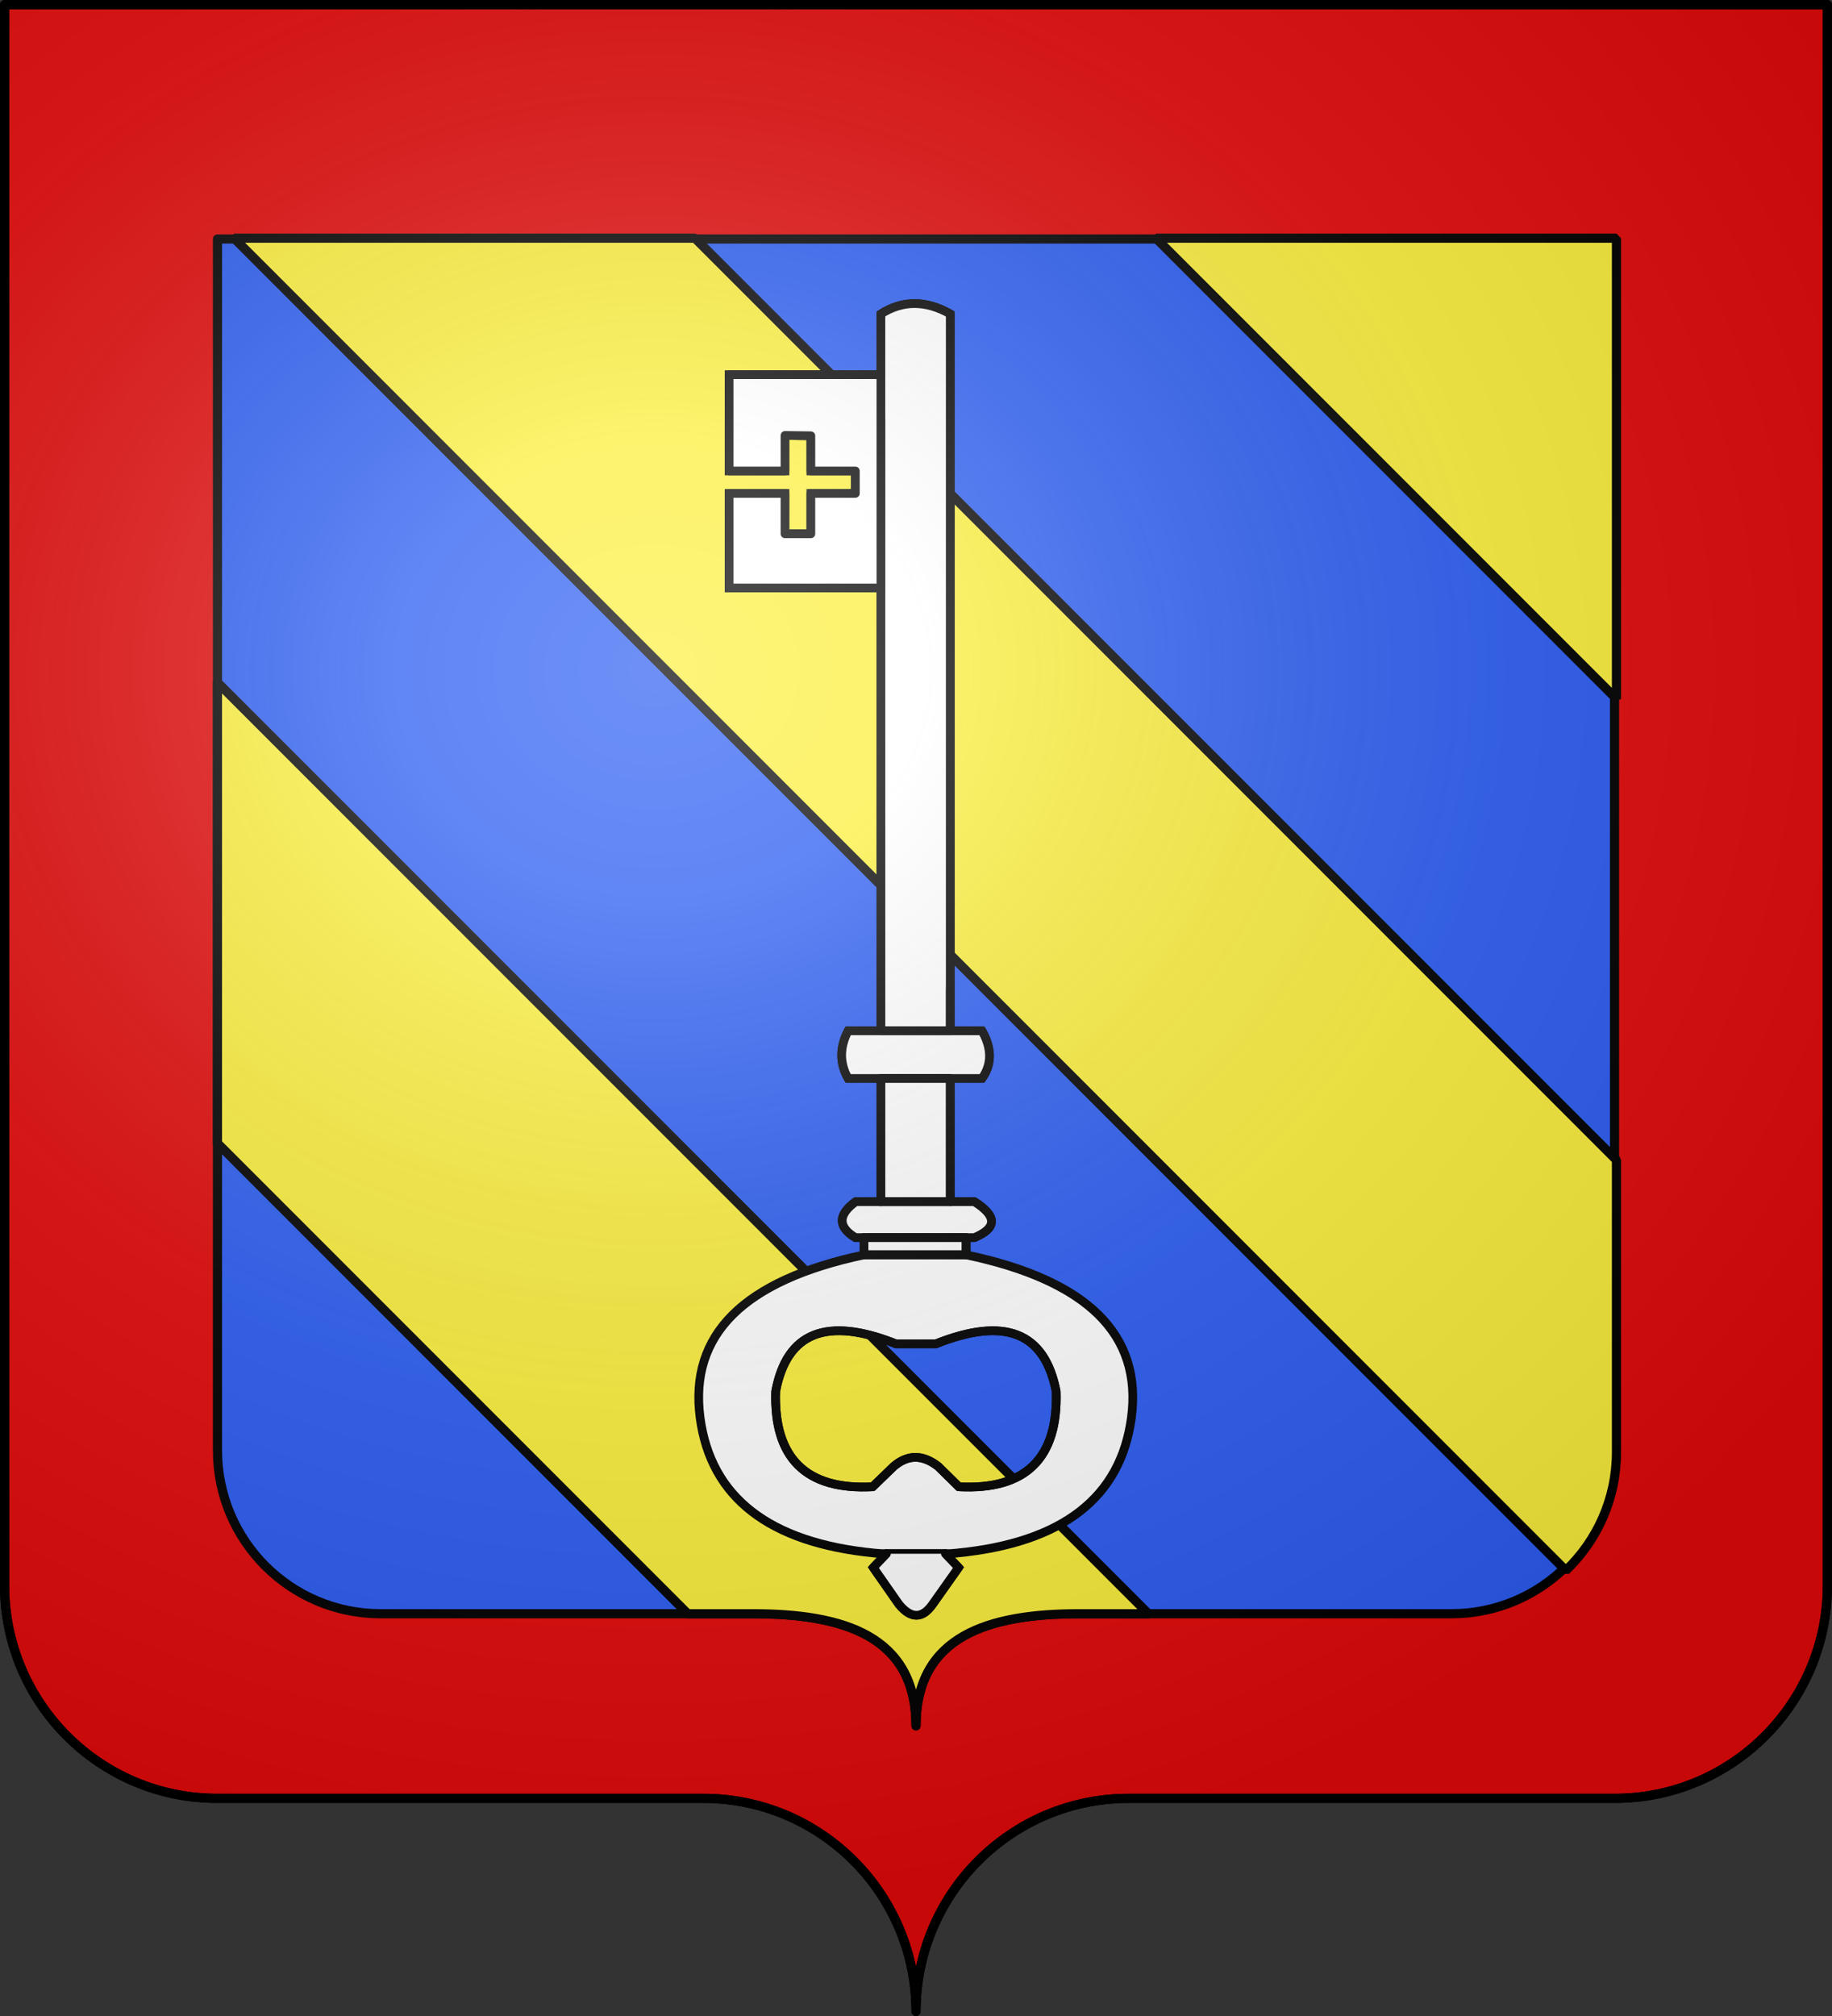 <?xml version="1.0" encoding="UTF-8" standalone="no"?>
<!-- Created with Inkscape (http://www.inkscape.org/) -->
<svg
   xmlns:dc="http://purl.org/dc/elements/1.1/"
   xmlns:cc="http://creativecommons.org/ns#"
   xmlns:rdf="http://www.w3.org/1999/02/22-rdf-syntax-ns#"
   xmlns:svg="http://www.w3.org/2000/svg"
   xmlns="http://www.w3.org/2000/svg"
   xmlns:xlink="http://www.w3.org/1999/xlink"
   xmlns:sodipodi="http://sodipodi.sourceforge.net/DTD/sodipodi-0.dtd"
   xmlns:inkscape="http://www.inkscape.org/namespaces/inkscape"
   version="1.0"
   width="600"
   height="660"
   id="svg2"
   sodipodi:version="0.32"
   inkscape:version="0.46"
   sodipodi:docname="Longvic (21).svg"
   sodipodi:docbase="C:\Documents and Settings\Propriétaire\Mes documents\image blason\Blason du 21 a envoyer"
   inkscape:output_extension="org.inkscape.output.svg.inkscape">
  <rect width="100%" height="100%" fill="#333333" stroke="none"/>
  <sodipodi:namedview
     inkscape:window-height="712"
     inkscape:window-width="1024"
     inkscape:pageshadow="2"
     inkscape:pageopacity="0.0"
     guidetolerance="10.0"
     gridtolerance="10.0"
     objecttolerance="10.0"
     borderopacity="1.0"
     bordercolor="#666666"
     pagecolor="#ffffff"
     id="base"
     inkscape:zoom="0.8"
     inkscape:cx="306.40805"
     inkscape:cy="322.19081"
     inkscape:window-x="-4"
     inkscape:window-y="-4"
     inkscape:current-layer="layer1"
     showgrid="false" />
  <desc
     id="desc4">Flag of Canton of Valais (Wallis)</desc>
  <defs
     id="defs6">
    <inkscape:perspective
       sodipodi:type="inkscape:persp3d"
       inkscape:vp_x="0 : 330 : 1"
       inkscape:vp_y="0 : 1000 : 0"
       inkscape:vp_z="600 : 330 : 1"
       inkscape:persp3d-origin="300 : 220 : 1"
       id="perspective101" />
    <linearGradient
       id="linearGradient2893">
      <stop
         id="stop2895"
         style="stop-color:#ffffff;stop-opacity:0.314"
         offset="0" />
      <stop
         id="stop2897"
         style="stop-color:#ffffff;stop-opacity:0.251"
         offset="0.19" />
      <stop
         id="stop2901"
         style="stop-color:#6b6b6b;stop-opacity:0.125"
         offset="0.6" />
      <stop
         id="stop2899"
         style="stop-color:#000000;stop-opacity:0.125"
         offset="1" />
    </linearGradient>
    <linearGradient
       id="linearGradient2885">
      <stop
         id="stop2887"
         style="stop-color:#ffffff;stop-opacity:1"
         offset="0" />
      <stop
         id="stop2891"
         style="stop-color:#ffffff;stop-opacity:1"
         offset="0.229" />
      <stop
         id="stop2889"
         style="stop-color:#000000;stop-opacity:1"
         offset="1" />
    </linearGradient>
    <linearGradient
       id="linearGradient2955">
      <stop
         id="stop2867"
         style="stop-color:#fd0000;stop-opacity:1"
         offset="0" />
      <stop
         id="stop2873"
         style="stop-color:#e77275;stop-opacity:0.659"
         offset="0.5" />
      <stop
         id="stop2959"
         style="stop-color:#000000;stop-opacity:0.323"
         offset="1" />
    </linearGradient>
    <radialGradient
       cx="225.524"
       cy="218.901"
       r="300"
       fx="225.524"
       fy="218.901"
       id="radialGradient2961"
       xlink:href="#linearGradient2955"
       gradientUnits="userSpaceOnUse"
       gradientTransform="matrix(-4.167939e-4,2.183,-1.884,-3.599562e-4,615.597,-289.121)" />
    <polygon
       points="0,-1 0.588,0.809 -0.951,-0.309 0.951,-0.309 -0.588,0.809 0,-1 "
       transform="scale(53,53)"
       id="star" />
    <clipPath
       id="clip">
      <path
         d="M 0,-200 L 0,600 L 300,600 L 300,-200 L 0,-200 z "
         id="path10" />
    </clipPath>
    <radialGradient
       cx="225.524"
       cy="218.901"
       r="300"
       fx="225.524"
       fy="218.901"
       id="radialGradient1911"
       xlink:href="#linearGradient2955"
       gradientUnits="userSpaceOnUse"
       gradientTransform="matrix(-4.167939e-4,2.183,-1.884,-3.599562e-4,615.597,-289.121)" />
    <radialGradient
       cx="225.524"
       cy="218.901"
       r="300"
       fx="225.524"
       fy="218.901"
       id="radialGradient2865"
       xlink:href="#linearGradient2955"
       gradientUnits="userSpaceOnUse"
       gradientTransform="matrix(0,1.749,-1.593,-1.049767e-7,551.788,-191.29)" />
    <radialGradient
       cx="225.524"
       cy="218.901"
       r="300"
       fx="225.524"
       fy="218.901"
       id="radialGradient2871"
       xlink:href="#linearGradient2955"
       gradientUnits="userSpaceOnUse"
       gradientTransform="matrix(0,1.386,-1.323,-5.741131e-8,-158.082,-109.541)" />
    <radialGradient
       cx="221.445"
       cy="226.331"
       r="300"
       fx="221.445"
       fy="226.331"
       id="radialGradient3163"
       xlink:href="#linearGradient2893"
       gradientUnits="userSpaceOnUse"
       gradientTransform="matrix(1.353,0,0,1.349,-818.16,-75.243)" />
    <radialGradient
       r="300"
       fy="226.331"
       fx="221.445"
       cy="226.331"
       cx="221.445"
       gradientTransform="matrix(1.353,0,0,1.349,-77.629,-85.747)"
       gradientUnits="userSpaceOnUse"
       id="radialGradient2007"
       xlink:href="#linearGradient2893"
       inkscape:collect="always" />
    <radialGradient
       r="300"
       fy="218.901"
       fx="225.524"
       cy="218.901"
       cx="225.524"
       gradientTransform="matrix(0,1.386,-1.323,-5.741131e-8,-158.082,-109.541)"
       gradientUnits="userSpaceOnUse"
       id="radialGradient2005"
       xlink:href="#linearGradient2955"
       inkscape:collect="always" />
    <radialGradient
       r="300"
       fy="218.901"
       fx="225.524"
       cy="218.901"
       cx="225.524"
       gradientTransform="matrix(0,1.749,-1.593,-1.049767e-7,551.788,-191.29)"
       gradientUnits="userSpaceOnUse"
       id="radialGradient2003"
       xlink:href="#linearGradient2955"
       inkscape:collect="always" />
    <radialGradient
       r="300"
       fy="218.901"
       fx="225.524"
       cy="218.901"
       cx="225.524"
       gradientTransform="matrix(-4.167939e-4,2.183,-1.884,-3.599562e-4,615.597,-289.121)"
       gradientUnits="userSpaceOnUse"
       id="radialGradient2001"
       xlink:href="#linearGradient2955"
       inkscape:collect="always" />
    <clipPath
       id="clipPath1997">
      <path
         id="path1999"
         d="M 0,-200 L 0,600 L 300,600 L 300,-200 L 0,-200 z " />
    </clipPath>
    <polygon
       points="0,-1 0.588,0.809 -0.951,-0.309 0.951,-0.309 -0.588,0.809 0,-1 "
       transform="scale(53,53)"
       id="polygon1995" />
    <radialGradient
       gradientUnits="userSpaceOnUse"
       gradientTransform="matrix(-4.167939e-4,2.183,-1.884,-3.599562e-4,615.597,-289.121)"
       r="300"
       fy="218.901"
       fx="225.524"
       cy="218.901"
       cx="225.524"
       id="radialGradient1993"
       xlink:href="#linearGradient2955"
       inkscape:collect="always" />
    <linearGradient
       id="linearGradient1985">
      <stop
         style="stop-color:#fd0000;stop-opacity:1;"
         offset="0"
         id="stop1987" />
      <stop
         id="stop1989"
         offset="0.5"
         style="stop-color:#e77275;stop-opacity:0.659;" />
      <stop
         id="stop1991"
         offset="1"
         style="stop-color:black;stop-opacity:0.323;" />
    </linearGradient>
    <linearGradient
       id="linearGradient1977">
      <stop
         style="stop-color:white;stop-opacity:1;"
         offset="0"
         id="stop1979" />
      <stop
         id="stop1981"
         offset="0.229"
         style="stop-color:white;stop-opacity:1;" />
      <stop
         style="stop-color:black;stop-opacity:1;"
         offset="1"
         id="stop1983" />
    </linearGradient>
    <linearGradient
       id="linearGradient1967">
      <stop
         id="stop1969"
         offset="0"
         style="stop-color:white;stop-opacity:0.314;" />
      <stop
         style="stop-color:white;stop-opacity:0.251;"
         offset="0.19"
         id="stop1971" />
      <stop
         id="stop1973"
         offset="0.6"
         style="stop-color:#6b6b6b;stop-opacity:0.125;" />
      <stop
         id="stop1975"
         offset="1"
         style="stop-color:black;stop-opacity:0.125;" />
    </linearGradient>
    <inkscape:perspective
       id="perspective8511"
       inkscape:persp3d-origin="372.04724 : 350.78739 : 1"
       inkscape:vp_z="744.09448 : 526.18109 : 1"
       inkscape:vp_y="0 : 1000 : 0"
       inkscape:vp_x="0 : 526.18109 : 1"
       sodipodi:type="inkscape:persp3d" />
    <radialGradient
       r="300"
       fy="200.448"
       fx="285.186"
       cy="200.448"
       cx="285.186"
       gradientTransform="matrix(1.551,0,0,1.35,-152.894,151.099)"
       gradientUnits="userSpaceOnUse"
       id="radialGradient11919"
       xlink:href="#linearGradient2893"
       inkscape:collect="always" />
    <radialGradient
       gradientUnits="userSpaceOnUse"
       gradientTransform="matrix(0,2.342,-2.291,0,562.913,1323.77)"
       r="300"
       fy="153.928"
       fx="-483.508"
       cy="153.928"
       cx="-483.508"
       id="radialGradient2928"
       xlink:href="#linearGradient2955"
       inkscape:collect="always" />
    <radialGradient
       r="300"
       fy="218.901"
       fx="225.524"
       cy="218.901"
       cx="225.524"
       gradientTransform="matrix(-4.167939e-4,2.183,-1.884,-3.599562e-4,1395.597,-309.121)"
       gradientUnits="userSpaceOnUse"
       id="radialGradient2757"
       xlink:href="#linearGradient2955"
       inkscape:collect="always" />
    <clipPath
       id="clipPath2753">
      <path
         id="path2755"
         d="M 0,-200 L 0,600 L 300,600 L 300,-200 L 0,-200 z" />
    </clipPath>
    <polygon
       points="0,-1 0.588,0.809 -0.951,-0.309 0.951,-0.309 -0.588,0.809 0,-1 "
       transform="scale(53,53)"
       id="polygon2751" />
    <radialGradient
       gradientUnits="userSpaceOnUse"
       gradientTransform="matrix(-4.167939e-4,2.183,-1.884,-3.599562e-4,615.597,-289.121)"
       r="300"
       fy="218.901"
       fx="225.524"
       cy="218.901"
       cx="225.524"
       id="radialGradient2749"
       xlink:href="#linearGradient2955"
       inkscape:collect="always" />
    <linearGradient
       id="linearGradient2744">
      <stop
         id="stop2965"
         offset="0"
         style="stop-color:white;stop-opacity:0;" />
      <stop
         id="stop2747"
         offset="1"
         style="stop-color:black;stop-opacity:0.646;" />
    </linearGradient>
    <radialGradient
       gradientUnits="userSpaceOnUse"
       gradientTransform="matrix(1.36,0,0,1.355,-79.528,-87.645)"
       r="300"
       fy="218.01"
       fx="203.198"
       cy="218.01"
       cx="203.198"
       id="radialGradient2883"
       xlink:href="#linearGradient2893"
       inkscape:collect="always" />
    <linearGradient
       id="linearGradient2733">
      <stop
         id="stop2735"
         offset="0"
         style="stop-color:white;stop-opacity:0.314;" />
      <stop
         style="stop-color:white;stop-opacity:0.251;"
         offset="0.19"
         id="stop2737" />
      <stop
         id="stop2739"
         offset="0.6"
         style="stop-color:#6b6b6b;stop-opacity:0.125;" />
      <stop
         id="stop2741"
         offset="1"
         style="stop-color:black;stop-opacity:0.125;" />
    </linearGradient>
    <inkscape:perspective
       id="perspective13932"
       inkscape:persp3d-origin="300 : 400 : 1"
       inkscape:vp_z="700 : 600 : 1"
       inkscape:vp_y="0 : 1000 : 0"
       inkscape:vp_x="-50 : 600 : 1"
       sodipodi:type="inkscape:persp3d" />
    <radialGradient
       r="300"
       fy="200.448"
       fx="285.186"
       cy="200.448"
       cx="285.186"
       gradientTransform="matrix(1.551,0,0,1.35,-227.894,-51.264)"
       gradientUnits="userSpaceOnUse"
       id="radialGradient2878"
       xlink:href="#linearGradient2893"
       inkscape:collect="always" />
    <radialGradient
       gradientUnits="userSpaceOnUse"
       gradientTransform="matrix(0,2.342,-2.291,0,562.913,1323.77)"
       r="300"
       fy="153.928"
       fx="-483.508"
       cy="153.928"
       cx="-483.508"
       id="radialGradient2876"
       xlink:href="#linearGradient2955"
       inkscape:collect="always" />
    <radialGradient
       r="300"
       fy="218.901"
       fx="225.524"
       cy="218.901"
       cx="225.524"
       gradientTransform="matrix(-4.167939e-4,2.183,-1.884,-3.599562e-4,1395.597,-309.121)"
       gradientUnits="userSpaceOnUse"
       id="radialGradient2874"
       xlink:href="#linearGradient2955"
       inkscape:collect="always" />
    <clipPath
       id="clipPath2870">
      <path
         id="path2872"
         d="M 0,-200 L 0,600 L 300,600 L 300,-200 L 0,-200 z" />
    </clipPath>
    <polygon
       points="0,-1 0.588,0.809 -0.951,-0.309 0.951,-0.309 -0.588,0.809 0,-1 "
       transform="scale(53,53)"
       id="polygon2868" />
    <radialGradient
       gradientUnits="userSpaceOnUse"
       gradientTransform="matrix(-4.167939e-4,2.183,-1.884,-3.599562e-4,615.597,-289.121)"
       r="300"
       fy="218.901"
       fx="225.524"
       cy="218.901"
       cx="225.524"
       id="radialGradient2866"
       xlink:href="#linearGradient2955"
       inkscape:collect="always" />
    <linearGradient
       id="linearGradient2860">
      <stop
         id="stop2862"
         offset="0"
         style="stop-color:white;stop-opacity:0;" />
      <stop
         id="stop2864"
         offset="1"
         style="stop-color:black;stop-opacity:0.646;" />
    </linearGradient>
    <radialGradient
       gradientUnits="userSpaceOnUse"
       gradientTransform="matrix(1.36,0,0,1.355,-79.528,-87.645)"
       r="300"
       fy="218.01"
       fx="203.198"
       cy="218.01"
       cx="203.198"
       id="radialGradient2858"
       xlink:href="#linearGradient2893"
       inkscape:collect="always" />
    <linearGradient
       id="linearGradient2848">
      <stop
         id="stop2850"
         offset="0"
         style="stop-color:white;stop-opacity:0.314;" />
      <stop
         style="stop-color:white;stop-opacity:0.251;"
         offset="0.19"
         id="stop2852" />
      <stop
         id="stop2854"
         offset="0.6"
         style="stop-color:#6b6b6b;stop-opacity:0.125;" />
      <stop
         id="stop2856"
         offset="1"
         style="stop-color:black;stop-opacity:0.125;" />
    </linearGradient>
    <inkscape:perspective
       id="perspective2846"
       inkscape:persp3d-origin="300 : 400 : 1"
       inkscape:vp_z="700 : 600 : 1"
       inkscape:vp_y="0 : 1000 : 0"
       inkscape:vp_x="-50 : 600 : 1"
       sodipodi:type="inkscape:persp3d" />
    <inkscape:perspective
       id="perspective2523"
       inkscape:persp3d-origin="372.04724 : 350.78739 : 1"
       inkscape:vp_z="744.09448 : 526.18109 : 1"
       inkscape:vp_y="0 : 1000 : 0"
       inkscape:vp_x="0 : 526.18109 : 1"
       sodipodi:type="inkscape:persp3d" />
    <inkscape:perspective
       id="perspective2445"
       inkscape:persp3d-origin="372.04724 : 350.78739 : 1"
       inkscape:vp_z="744.09448 : 526.18109 : 1"
       inkscape:vp_y="0 : 1000 : 0"
       inkscape:vp_x="0 : 526.18109 : 1"
       sodipodi:type="inkscape:persp3d" />
    <radialGradient
       r="300"
       fy="200.448"
       fx="285.186"
       cy="200.448"
       cx="285.186"
       gradientTransform="matrix(1.551,0,0,1.35,-152.894,151.099)"
       gradientUnits="userSpaceOnUse"
       id="radialGradient3065"
       xlink:href="#linearGradient2893"
       inkscape:collect="always" />
    <linearGradient
       id="linearGradient3055">
      <stop
         id="stop3057"
         offset="0"
         style="stop-color:white;stop-opacity:0.314;" />
      <stop
         style="stop-color:white;stop-opacity:0.251;"
         offset="0.19"
         id="stop3059" />
      <stop
         id="stop3061"
         offset="0.6"
         style="stop-color:#6b6b6b;stop-opacity:0.125;" />
      <stop
         id="stop3063"
         offset="1"
         style="stop-color:black;stop-opacity:0.125;" />
    </linearGradient>
    <inkscape:perspective
       id="perspective3136"
       inkscape:persp3d-origin="372.04724 : 350.78739 : 1"
       inkscape:vp_z="744.09448 : 526.18109 : 1"
       inkscape:vp_y="0 : 1000 : 0"
       inkscape:vp_x="0 : 526.18109 : 1"
       sodipodi:type="inkscape:persp3d" />
    <radialGradient
       r="300"
       fy="200.448"
       fx="285.186"
       cy="200.448"
       cx="285.186"
       gradientTransform="matrix(1.551,0,0,1.35,-152.894,151.099)"
       gradientUnits="userSpaceOnUse"
       id="radialGradient3134"
       xlink:href="#linearGradient2893"
       inkscape:collect="always" />
    <linearGradient
       id="linearGradient3124">
      <stop
         id="stop3126"
         offset="0"
         style="stop-color:white;stop-opacity:0.314;" />
      <stop
         style="stop-color:white;stop-opacity:0.251;"
         offset="0.19"
         id="stop3128" />
      <stop
         id="stop3130"
         offset="0.6"
         style="stop-color:#6b6b6b;stop-opacity:0.125;" />
      <stop
         id="stop3132"
         offset="1"
         style="stop-color:black;stop-opacity:0.125;" />
    </linearGradient>
  </defs>
  <g
     inkscape:groupmode="layer"
     id="layer7"
     inkscape:label="Font d'écu"
     style="display:inline">
    <g
       id="g2603"
       inkscape:label="Calque 1"
       transform="translate(-75,-202.362)"
       style="fill:#2b5df2">
      <g
         style="fill:#2b5df2;stroke:none;display:inline"
         id="g4195"
         inkscape:label="Calque 1"
         transform="translate(2.5e-6,2.6171874e-6)">
        <path
           sodipodi:nodetypes="cssccccssc"
           d="M 375,860.862 C 375,822.358 406.203,791.109 444.65,791.109 C 483.097,791.109 565.403,791.109 603.85,791.109 C 642.297,791.109 673.5,759.859 673.5,721.355 L 673.5,203.862 L 76.5,203.862 L 76.5,721.355 C 76.5,759.859 107.703,791.109 146.15,791.109 C 184.597,791.109 266.903,791.109 305.35,791.109 C 343.797,791.109 375,822.358 375,860.862 z"
           style="fill:#2b5df2;fill-opacity:1;fill-rule:nonzero;stroke:none;stroke-width:3;stroke-linecap:round;stroke-linejoin:round;stroke-miterlimit:4;stroke-dasharray:none;stroke-dashoffset:0;stroke-opacity:1;display:inline"
           id="path4197" />
      </g>
    </g>
  </g>
  <g
     inkscape:groupmode="layer"
     id="layer5"
     inkscape:label="Bordure"
     sodipodi:insensitive="true">
    <path
       sodipodi:nodetypes="ccsscsscccccsscssccc"
       d="M 71.229,78.237 L 71.229,474.844 C 71.229,504.354 95.143,528.304 124.609,528.304 C 154.075,528.304 217.154,528.304 246.62,528.304 C 276.086,528.304 300,535.491 300,565 C 300,535.491 323.914,528.304 353.38,528.304 C 382.845,528.304 445.925,528.304 475.391,528.304 C 504.856,528.304 528.771,504.354 528.771,474.844 L 528.771,78.237 L 71.229,78.237 z M 598.5,1.5 L 598.5,518.993 C 598.5,557.497 567.297,588.746 528.85,588.746 C 490.403,588.746 408.097,588.746 369.65,588.746 C 331.203,588.746 300,619.996 300,658.5 C 300,619.996 268.797,588.746 230.35,588.746 C 191.903,588.746 109.597,588.746 71.15,588.746 C 32.703,588.746 1.5,557.497 1.5,518.993 L 1.5,1.5 L 598.5,1.5 z"
       style="fill:#e20909;fill-opacity:1;fill-rule:nonzero;stroke:#000000;stroke-width:3;stroke-linecap:round;stroke-linejoin:round;stroke-miterlimit:4;stroke-dashoffset:0;stroke-opacity:1"
       id="path2014" />
  </g>
  <g
     inkscape:groupmode="layer"
     id="layer6"
     inkscape:label="Bandé"
     sodipodi:insensitive="true">
    <g
       id="g2943"
       transform="translate(-1000,0)">
      <path
         id="path2880"
         d="M 1071.219,223.406 L 1071.219,374.281 L 1225.25,528.312 C 1232.113,528.312 1241.464,528.312 1246.625,528.312 C 1276.091,528.313 1300,535.49 1300,565 C 1300,535.49 1323.91,528.312 1353.375,528.312 C 1358.868,528.312 1368.731,528.312 1376.125,528.312 L 1071.219,223.406 z"
         style="fill:#fcef3c;fill-opacity:1;fill-rule:nonzero;stroke:#000000;stroke-width:3;stroke-linecap:round;stroke-linejoin:round;stroke-miterlimit:4;stroke-dashoffset:0;stroke-opacity:1" />
      <g
         style="stroke:#000000;stroke-width:3.908;stroke-opacity:1"
         transform="matrix(0.768,0,0,0.768,1012.162,-78.59)"
         inkscape:label="Calque 1"
         id="g2923">
        <g
           id="g2501"
           transform="translate(75,202.362)"
           style="stroke:#000000;stroke-width:3.908;stroke-opacity:1">
          <path
             style="opacity:1;fill:#fcef3c;fill-opacity:1;fill-rule:nonzero;stroke:#000000;stroke-width:3.908;stroke-linecap:butt;stroke-linejoin:bevel;stroke-miterlimit:4;stroke-dasharray:none;stroke-opacity:1"
             d="M 402.094,1.5 L 598.5,197.906 L 598.5,1.5 L 402.094,1.5 z"
             id="path2503" />
          <path
             style="opacity:1;fill:#fcef3c;fill-opacity:1;fill-rule:nonzero;stroke:#000000;stroke-width:3.908;stroke-linecap:butt;stroke-linejoin:bevel;stroke-miterlimit:4;stroke-dasharray:none;stroke-opacity:1"
             d="M 8.969,1.5 L 576.906,569.438 C 590.2,556.732 598.5,538.842 598.5,519 L 598.5,394.469 L 205.531,1.5 L 8.969,1.5 z"
             id="path2513" />
        </g>
      </g>
    </g>
  </g>
  <g
     inkscape:groupmode="layer"
     id="layer9"
     inkscape:label="Clef"
     sodipodi:insensitive="true">
    <g
       id="g5895"
       transform="matrix(1.13,0,0,1.13,-264.743,-228.994)"
       style="fill:#ffffff;stroke:#000000;stroke-width:2.524;stroke-miterlimit:4;stroke-dasharray:none">
      <path
         id="path5897"
         d="M 489.6,293.6 L 489.6,311.2 L 489.6,373 L 489.6,501.3 L 509.7,501.3 L 509.7,293.6 C 502.6,289.6 495.9,289.6 489.6,293.6 z"
         style="fill:#ffffff;stroke:#000000;stroke-width:2.524;stroke-miterlimit:4;stroke-dasharray:none" />
      <path
         id="path5899"
         d="M 461.8,339.1 L 461.8,328.8 L 469.3,328.9 L 469.3,339.1 L 482.2,339.1 L 482.2,345.6 L 469.3,345.6 L 469.3,357.3 L 461.8,357.3 L 461.8,345.6 L 445.6,345.6 L 445.6,373 L 488.5,373 L 489.6,373 L 489.6,311.2 L 445.6,311.2 L 445.6,339.1 L 461.8,339.1 L 461.8,339.1 z"
         style="fill:#ffffff;stroke:#000000;stroke-width:2.524;stroke-miterlimit:4;stroke-dasharray:none" />
      <path
         id="path5901"
         d="M 480.1,501.3 C 477.6,506.1 477.6,510.7 480.1,515.1 L 489.6,515.1 L 509.7,515.1 L 518.9,515.1 C 521.799,511 521.799,506.401 518.9,501.3 L 509.7,501.3 L 489.6,501.3 L 480.1,501.3 z"
         style="fill:#ffffff;stroke:#000000;stroke-width:2.524;stroke-miterlimit:4;stroke-dasharray:none" />
      <path
         id="path5903"
         d="M 509.7,515.1 L 489.6,515.1 L 489.6,550.8 L 509.7,550.8 L 509.7,515.1 z"
         style="fill:#ffffff;stroke:#000000;stroke-width:2.524;stroke-miterlimit:4;stroke-dasharray:none" />
      <path
         id="path5905"
         d="M 516.7,561.2 C 523.3,558.4 523.3,555 516.7,550.8 L 509.7,550.8 L 489.6,550.8 L 482.3,550.8 C 477.1,554.6 477.1,558.1 482.2,561.2 L 484.7,561.2 L 514.3,561.2 L 516.7,561.2 z"
         style="fill:#ffffff;stroke:#000000;stroke-width:2.524;stroke-miterlimit:4;stroke-dasharray:none" />
      <path
         id="path5907"
         d="M 514.3,566.2 L 514.3,561.2 L 484.7,561.2 L 484.7,566.2 L 514.3,566.2 z"
         style="fill:#ffffff;stroke:#000000;stroke-width:2.524;stroke-miterlimit:4;stroke-dasharray:none" />
      <path
         id="path5909"
         d="M 437.2,613.4 C 440.3,636.5 457.2,649.599 487.7,652.599 C 488.8,652.7 490,652.799 491.2,652.799 L 508.3,652.799 C 509.401,652.799 510.6,652.699 511.6,652.599 C 542.3,649.599 559.1,636.499 562.201,613.4 C 565.401,589.299 549.501,573.599 514.301,566.2 L 484.701,566.2 C 449.8,573.6 434,589.3 437.2,613.4 z M 494,592 L 505.5,592 C 525.5,584 537.1,588.6 540.4,605.8 C 541,625.1 531.599,634.401 512.2,633.401 L 506.2,627.501 C 501.7,624.001 497.4,624.001 493.3,627.501 L 487.2,633.401 C 467.9,634.401 458.5,625.1 459.1,605.8 C 462.3,588.6 473.9,584 494,592 z"
         style="fill:#ffffff;stroke:#000000;stroke-width:2.524;stroke-miterlimit:4;stroke-dasharray:none" />
      <path
         id="path5911"
         d="M 508.3,652.8 L 491.2,652.8 L 487.4,656.8 L 494.8,667.401 C 498.3,671.701 501.6,671.701 504.6,667.401 L 512.1,656.8 L 508.3,652.8 z"
         style="fill:#ffffff;stroke:#000000;stroke-width:2.524;stroke-miterlimit:4;stroke-dasharray:none" />
      <path
         id="path5913"
         style="fill:#ffffff;stroke:#000000;stroke-width:2.524;stroke-linecap:round;stroke-linejoin:round;stroke-miterlimit:4;stroke-dasharray:none"
         d="M 509.7,501.3 L 509.7,293.6 C 502.599,289.6 495.9,289.6 489.6,293.6 L 489.6,311.2" />
      <polyline
         points="      489.6,311.2 445.6,311.2 445.6,339.1 461.8,339.1 461.8,328.8 469.3,328.9 469.3,339.1 482.2,339.1 482.2,345.6 469.3,345.6       469.3,357.3 461.8,357.3 461.8,345.6 445.6,345.6 445.6,373 488.5,373     "
         id="polyline5915"
         style="fill:#ffffff;stroke:#000000;stroke-width:2.524;stroke-linecap:round;stroke-linejoin:round;stroke-miterlimit:4;stroke-dasharray:none" />
      <polyline
         points="      489.6,311.2 489.6,373 489.6,501.3     "
         id="polyline5917"
         style="fill:#ffffff;stroke:#000000;stroke-width:2.524;stroke-linecap:round;stroke-linejoin:round;stroke-miterlimit:4;stroke-dasharray:none" />
      <path
         id="path2134"
         style="fill:#ffffff;stroke:#000000;stroke-width:2.524;stroke-linecap:round;stroke-linejoin:round;stroke-miterlimit:4;stroke-dasharray:none"
         d="M 489.6,501.3 L 480.1,501.3 C 477.6,506.1 477.6,510.7 480.1,515.1 L 489.6,515.1" />
      <line
         x1="509.7"
         y1="501.3"
         x2="489.6"
         y2="501.3"
         id="line5921"
         style="fill:#ffffff;stroke:#000000;stroke-width:2.524;stroke-linecap:round;stroke-linejoin:round;stroke-miterlimit:4;stroke-dasharray:none" />
      <line
         x1="509.7"
         y1="515.1"
         x2="489.6"
         y2="515.1"
         id="line5923"
         style="fill:#ffffff;stroke:#000000;stroke-width:2.524;stroke-linecap:round;stroke-linejoin:round;stroke-miterlimit:4;stroke-dasharray:none" />
      <path
         id="path5925"
         style="fill:#ffffff;stroke:#000000;stroke-width:2.524;stroke-linecap:round;stroke-linejoin:round;stroke-miterlimit:4;stroke-dasharray:none"
         d="M 509.7,515.1 L 518.9,515.1 C 521.799,511 521.799,506.401 518.9,501.3 L 509.7,501.3" />
      <path
         id="path5927"
         style="fill:#ffffff;stroke:#000000;stroke-width:2.524;stroke-linecap:round;stroke-linejoin:round;stroke-miterlimit:4;stroke-dasharray:none"
         d="M 514.3,561.2 L 516.7,561.2 C 523.3,558.4 523.3,555 516.7,550.8 L 509.7,550.8" />
      <line
         x1="514.3"
         y1="566.2"
         x2="514.3"
         y2="561.2"
         id="line5929"
         style="fill:#ffffff;stroke:#000000;stroke-width:2.524;stroke-linecap:round;stroke-linejoin:round;stroke-miterlimit:4;stroke-dasharray:none" />
      <line
         x1="509.7"
         y1="550.8"
         x2="489.6"
         y2="550.8"
         id="line5931"
         style="fill:#ffffff;stroke:#000000;stroke-width:2.524;stroke-linecap:round;stroke-linejoin:round;stroke-miterlimit:4;stroke-dasharray:none" />
      <path
         id="path5933"
         style="fill:none;stroke:#000000;stroke-width:2.524;stroke-linecap:round;stroke-linejoin:round;stroke-miterlimit:4;stroke-dasharray:none"
         d="M 505.5,592 C 525.5,584 537.1,588.6 540.4,605.8 C 541,625.1 531.599,634.401 512.2,633.401 L 506.2,627.501 C 501.7,624.001 497.4,624.001 493.3,627.501 L 487.2,633.401 C 467.9,634.401 458.5,625.1 459.1,605.8 C 462.3,588.6 473.9,584 494,592 L 505.5,592" />
      <path
         id="path5935"
         style="fill:#ffffff;stroke:#000000;stroke-width:2.524;stroke-linecap:round;stroke-linejoin:round;stroke-miterlimit:4;stroke-dasharray:none"
         d="M 489.6,550.8 L 482.3,550.8 C 477.1,554.6 477.1,558.1 482.2,561.2 L 484.7,561.2" />
      <line
         x1="484.7"
         y1="561.2"
         x2="484.7"
         y2="566.2"
         id="line5937"
         style="fill:#ffffff;stroke:#000000;stroke-width:2.524;stroke-linecap:round;stroke-linejoin:round;stroke-miterlimit:4;stroke-dasharray:none" />
      <line
         x1="508.3"
         y1="652.8"
         x2="491.2"
         y2="652.8"
         id="line5941"
         style="fill:#ffffff;stroke:#000000;stroke-width:2.524;stroke-linecap:round;stroke-linejoin:round;stroke-miterlimit:4;stroke-dasharray:none" />
      <path
         id="path5945"
         style="fill:#ffffff;stroke:#000000;stroke-width:2.524;stroke-linecap:round;stroke-linejoin:round;stroke-miterlimit:4;stroke-dasharray:none"
         d="M 491.2,652.8 L 487.4,656.8 L 494.8,667.401 C 498.3,671.701 501.6,671.701 504.6,667.401 L 512.1,656.8 L 508.3,652.8" />
      <line
         x1="484.7"
         y1="561.2"
         x2="514.3"
         y2="561.2"
         id="line5947"
         style="fill:#ffffff;stroke:#000000;stroke-width:2.524;stroke-linecap:round;stroke-linejoin:round;stroke-miterlimit:4;stroke-dasharray:none" />
      <line
         x1="514.3"
         y1="566.2"
         x2="484.7"
         y2="566.2"
         id="line5949"
         style="fill:#ffffff;stroke:#000000;stroke-width:2.524;stroke-linecap:round;stroke-linejoin:round;stroke-miterlimit:4;stroke-dasharray:none" />
      <line
         x1="509.7"
         y1="550.8"
         x2="509.7"
         y2="515.1"
         id="line5951"
         style="fill:#ffffff;stroke:#000000;stroke-width:2.524;stroke-linecap:round;stroke-linejoin:round;stroke-miterlimit:4;stroke-dasharray:none" />
      <line
         x1="489.6"
         y1="515.1"
         x2="489.6"
         y2="550.8"
         id="line5953"
         style="fill:#ffffff;stroke:#000000;stroke-width:2.524;stroke-linecap:round;stroke-linejoin:round;stroke-miterlimit:4;stroke-dasharray:none" />
    </g>
  </g>
  <g
     inkscape:groupmode="layer"
     id="layer1"
     inkscape:label="Reflet final"
     style="display:inline"
     sodipodi:insensitive="true">
    <g
       id="g3138"
       inkscape:label="Calque 1"
       transform="translate(-75,-202.362)">
      <path
         d="M 76.5,203.862 L 76.5,721.353 C 76.5,759.858 107.703,791.108 146.15,791.108 C 184.597,791.108 266.903,791.108 305.35,791.108 C 343.797,791.108 375,822.358 375,860.862 C 375,822.358 406.203,791.108 444.65,791.108 C 483.097,791.108 565.403,791.108 603.85,791.108 C 642.297,791.108 673.5,759.858 673.5,721.353 L 673.5,203.862 L 76.5,203.862 z"
         style="fill:url(#radialGradient11919);fill-opacity:1;fill-rule:evenodd;stroke:none;stroke-width:3;stroke-linecap:butt;stroke-linejoin:miter;stroke-miterlimit:4;stroke-dasharray:none;stroke-opacity:1;display:inline"
         id="path2875" />
    </g>
  </g>
  <g
     inkscape:groupmode="layer"
     id="layer8"
     inkscape:label="Contour final"
     style="opacity:1"
     sodipodi:insensitive="true">
    <g
       id="g3068"
       inkscape:label="Calque 1"
       transform="translate(-75,-202.362)">
      <path
         sodipodi:nodetypes="cssccccssc"
         d="M 375,860.862 C 375,822.358 406.203,791.109 444.65,791.109 C 483.097,791.109 565.403,791.109 603.85,791.109 C 642.297,791.109 673.5,759.859 673.5,721.355 L 673.5,203.862 L 76.5,203.862 L 76.5,721.355 C 76.5,759.859 107.703,791.109 146.15,791.109 C 184.597,791.109 266.903,791.109 305.35,791.109 C 343.797,791.109 375,822.358 375,860.862 z"
         style="fill:none;fill-opacity:1;fill-rule:nonzero;stroke:#000000;stroke-width:3;stroke-linecap:round;stroke-linejoin:round;stroke-miterlimit:4;stroke-dasharray:none;stroke-dashoffset:0;stroke-opacity:1;display:inline"
         id="path1572" />
    </g>
  </g>
</svg>
